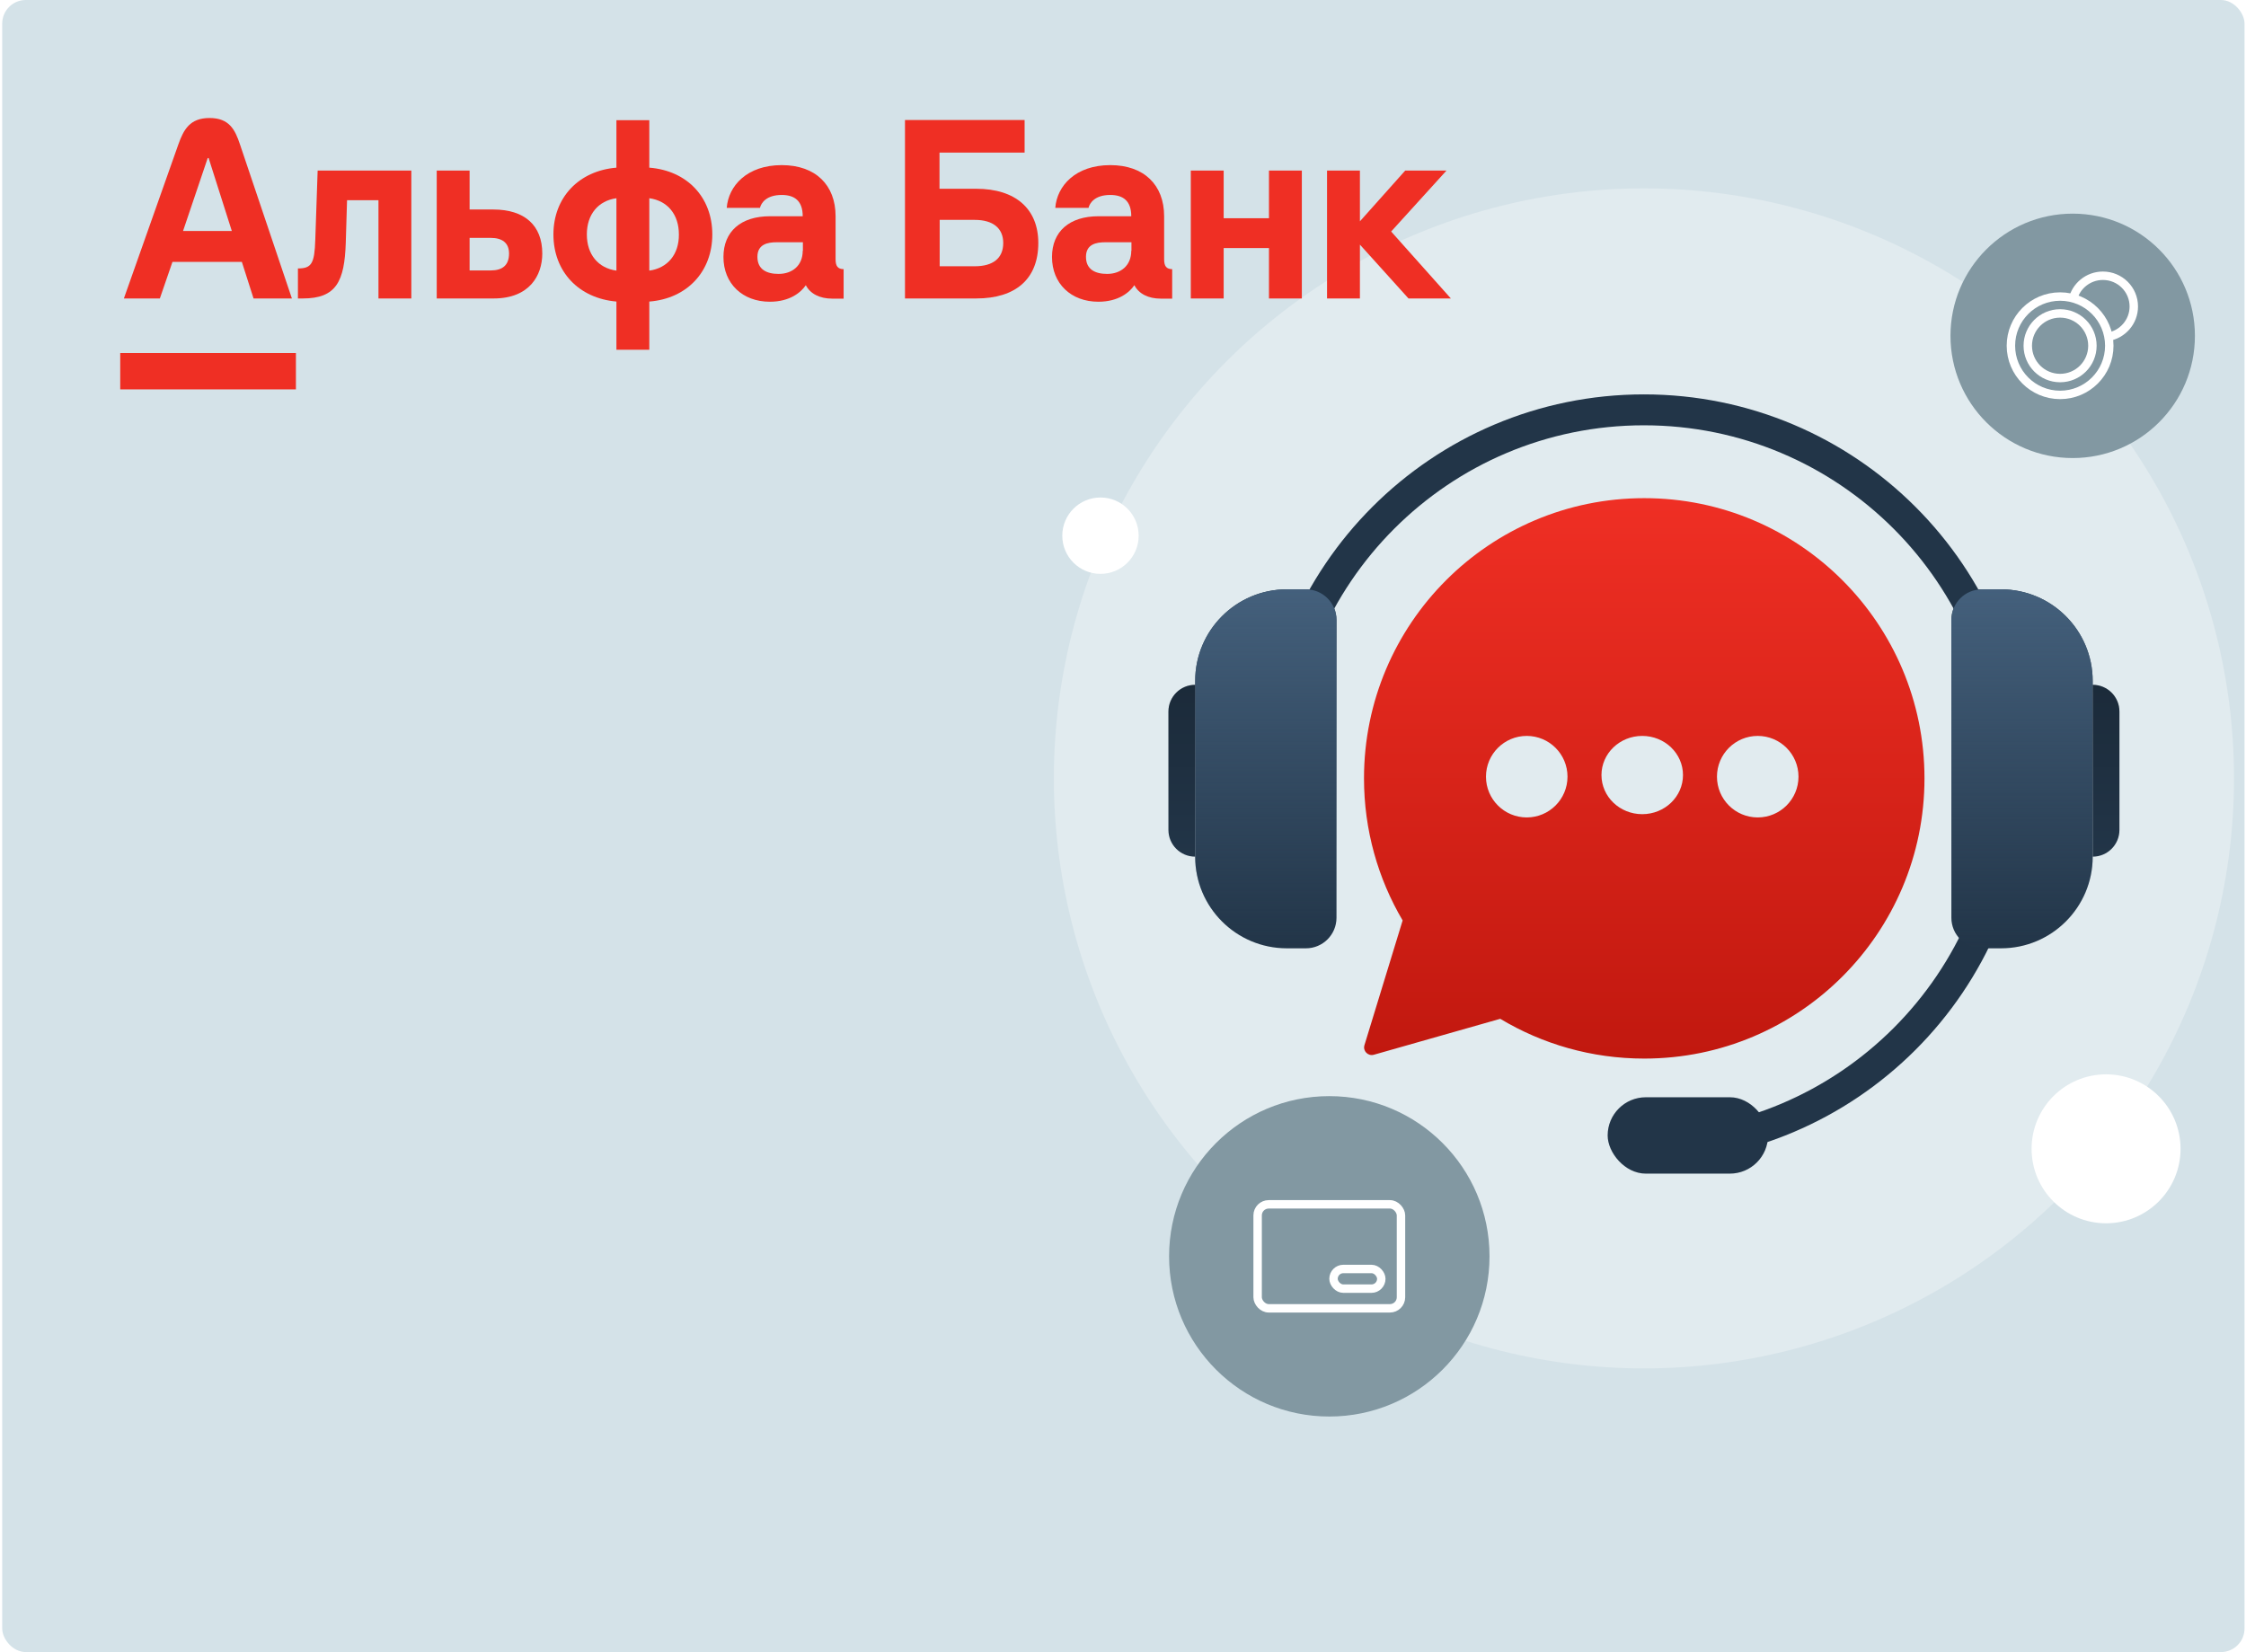 <svg width="609" height="448" viewBox="0 0 609 448" fill="none" xmlns="http://www.w3.org/2000/svg">
<g clip-path="url(#clip0_30215_28960)">
<rect x="0.6" width="608" height="448" rx="6.4" fill="#D4E2E8"/>
<circle cx="445.75" cy="211.075" r="160" fill="white" fill-opacity="0.3"/>
<circle cx="562.009" cy="91.073" r="33.139" fill="#8298A2"/>
<circle cx="571.058" cy="311.528" r="20.194" fill="white"/>
<circle cx="298.393" cy="145.265" r="10.356" fill="white"/>
<circle cx="360.439" cy="340.684" r="43.441" fill="#8298A2"/>
<g filter="url(#filter0_di_30215_28960)">
<path fill-rule="evenodd" clip-rule="evenodd" d="M521.821 211.074C521.821 253.041 487.801 287.061 445.834 287.061C431.557 287.061 418.2 283.124 406.789 276.276L372.515 286.02C370.937 286.469 369.488 284.991 369.968 283.422L380.323 249.598C373.666 238.302 369.847 225.134 369.847 211.074C369.847 169.108 403.868 135.087 445.834 135.087C487.801 135.087 521.821 169.108 521.821 211.074ZM413.973 221.667C420.077 221.667 425.026 216.718 425.026 210.614C425.026 204.51 420.077 199.561 413.973 199.561C407.869 199.561 402.92 204.51 402.92 210.614C402.92 216.718 407.869 221.667 413.973 221.667ZM456.342 210.172C456.342 216.032 451.394 220.783 445.289 220.783C439.185 220.783 434.237 216.032 434.237 210.172C434.237 204.312 439.185 199.561 445.289 199.561C451.394 199.561 456.342 204.312 456.342 210.172ZM476.605 221.667C482.71 221.667 487.658 216.718 487.658 210.614C487.658 204.51 482.71 199.561 476.605 199.561C470.501 199.561 465.553 204.51 465.553 210.614C465.553 216.718 470.501 221.667 476.605 221.667Z" fill="url(#paint0_linear_30215_28960)"/>
</g>
<path d="M445.75 311.01C500.942 311.01 545.685 266.268 545.685 211.075C545.685 155.882 500.942 111.14 445.75 111.14C390.557 111.14 345.814 155.882 345.814 211.075" stroke="#223548" stroke-width="8.383"/>
<rect x="435.912" y="297.547" width="43.495" height="20.712" rx="10.356" fill="#223548"/>
<path d="M567.433 184.667C567.433 170.94 556.305 159.813 542.579 159.813H537.401C532.825 159.813 529.116 163.522 529.116 168.097V248.874C529.116 253.45 532.825 257.159 537.401 257.159H542.579C556.305 257.159 567.433 246.031 567.433 232.305V184.667Z" fill="#223548"/>
<path d="M567.433 184.667C567.433 170.94 556.305 159.813 542.579 159.813H537.401C532.825 159.813 529.116 163.522 529.116 168.097V248.874C529.116 253.45 532.825 257.159 537.401 257.159H542.579C556.305 257.159 567.433 246.031 567.433 232.305V184.667Z" fill="url(#paint1_linear_30215_28960)"/>
<path d="M324.067 184.667C324.067 170.94 335.195 159.813 348.921 159.813H354.099C358.675 159.813 362.384 163.522 362.384 168.097V248.874C362.384 253.45 358.675 257.159 354.099 257.159H348.921C335.195 257.159 324.067 246.031 324.067 232.305V184.667Z" fill="#223548"/>
<path d="M324.067 184.667C324.067 170.94 335.195 159.813 348.921 159.813H354.099C358.675 159.813 362.384 163.522 362.384 168.097V248.874C362.384 253.45 358.675 257.159 354.099 257.159H348.921C335.195 257.159 324.067 246.031 324.067 232.305V184.667Z" fill="url(#paint2_linear_30215_28960)"/>
<path d="M574.682 192.952C574.682 188.948 571.437 185.703 567.433 185.703V185.703V232.304V232.304C571.437 232.304 574.682 229.059 574.682 225.055V192.952Z" fill="#223548"/>
<path d="M574.682 192.952C574.682 188.948 571.437 185.703 567.433 185.703V185.703V232.304V232.304C571.437 232.304 574.682 229.059 574.682 225.055V192.952Z" fill="url(#paint3_linear_30215_28960)" fill-opacity="0.2"/>
<path d="M316.818 192.952C316.818 188.948 320.063 185.703 324.067 185.703V185.703V232.304V232.304C320.063 232.304 316.818 229.059 316.818 225.055V192.952Z" fill="#223548"/>
<path d="M316.818 192.952C316.818 188.948 320.063 185.703 324.067 185.703V185.703V232.304V232.304C320.063 232.304 316.818 229.059 316.818 225.055V192.952Z" fill="url(#paint4_linear_30215_28960)" fill-opacity="0.2"/>
<rect x="341.005" y="326.584" width="38.869" height="28.199" rx="2.999" stroke="white" stroke-width="2.286"/>
<rect x="361.582" y="344.113" width="12.956" height="5.335" rx="2.667" stroke="white" stroke-width="2.286"/>
<circle cx="558.593" cy="93.754" r="13.337" stroke="white" stroke-width="2.286"/>
<circle cx="558.593" cy="93.754" r="8.764" stroke="white" stroke-width="2.286"/>
<path d="M562.009 81.358C562.819 77.597 566.179 74.777 570.201 74.777C574.828 74.777 578.578 78.509 578.578 83.113C578.578 87.269 575.522 90.715 571.523 91.346" stroke="white" stroke-width="2.286"/>
<path d="M381.02 46.256L368.739 60.019V46.256H359.825V80.935H368.739V66.334L381.911 80.935H393.399L377.207 62.782L392.211 46.256H381.02Z" fill="#EF2F24"/>
<path d="M344.078 59.181H331.797V46.256H322.884V80.935H331.797V67.271H344.078V80.935H352.992V46.256H344.078V59.181Z" fill="#EF2F24"/>
<path d="M85.487 65.051C85.288 71.513 84.447 72.796 80.782 72.796V80.935H82.119C91.231 80.935 93.41 76.249 93.756 65.84L94.103 54.297H102.62V80.935H111.534V46.256H86.13L85.487 65.051Z" fill="#EF2F24"/>
<path d="M133.075 73.338H127.331V64.508H133.075C136.145 64.508 138.027 65.84 138.027 68.751C138.027 71.908 136.244 73.338 133.075 73.338ZM133.768 56.813H127.331V46.256H118.417V80.935H133.867C143.573 80.935 147.039 74.67 147.039 68.751C147.039 61.105 142.236 56.813 133.768 56.813Z" fill="#EF2F24"/>
<path d="M176.058 73.388V53.754C181.01 54.445 184.08 58.145 184.08 63.571C184.13 68.997 181.01 72.697 176.058 73.388ZM167.144 73.388C162.192 72.697 159.122 68.997 159.122 63.571C159.122 58.145 162.192 54.445 167.144 53.754V73.388ZM176.058 45.467V32.592H167.144V45.467C156.943 46.306 150.06 53.557 150.06 63.571C150.06 73.684 156.943 80.886 167.144 81.774V94.846H176.058V81.774C186.259 80.984 193.142 73.684 193.142 63.571C193.142 53.458 186.259 46.256 176.058 45.467Z" fill="#EF2F24"/>
<path d="M217.655 68.011C217.655 72.006 214.832 74.276 211.118 74.276C207.899 74.276 205.374 73.092 205.374 69.639C205.374 66.235 208.147 65.692 210.573 65.692H217.704V68.011H217.655ZM226.568 70.28V58.638C226.568 50.153 221.121 44.776 211.96 44.776C202.502 44.776 197.5 50.449 197.054 56.369H206.067C206.364 55.086 207.751 52.867 211.96 52.867C215.426 52.867 217.655 54.445 217.655 58.638H208.791C200.867 58.638 196.163 62.782 196.163 69.688C196.163 76.89 201.313 81.823 208.741 81.823C214.188 81.823 217.209 79.258 218.496 77.334C219.685 79.653 222.26 80.984 225.677 80.984H228.747V72.993C227.162 72.944 226.568 72.204 226.568 70.28Z" fill="#EF2F24"/>
<path d="M264.302 72.204H254.794V59.625H264.302C269.254 59.625 272.027 61.894 272.027 65.889C272.027 70.033 269.254 72.204 264.302 72.204ZM264.698 51.189H254.745V41.373H277.821V32.543H245.386V80.935H264.698C275.395 80.935 281.535 75.657 281.535 65.889C281.535 56.714 275.444 51.189 264.698 51.189Z" fill="#EF2F24"/>
<path d="M306.741 68.011C306.741 72.006 303.918 74.276 300.204 74.276C296.985 74.276 294.46 73.092 294.46 69.639C294.46 66.235 297.233 65.692 299.659 65.692H306.79V68.011H306.741ZM315.654 70.28V58.638C315.654 50.153 310.207 44.776 301.046 44.776C291.588 44.776 286.586 50.449 286.14 56.369H295.153C295.45 55.086 296.837 52.867 301.046 52.867C304.512 52.867 306.741 54.445 306.741 58.638H297.877C289.953 58.638 285.249 62.782 285.249 69.688C285.249 76.89 290.399 81.823 297.827 81.823C303.274 81.823 306.295 79.258 307.582 77.334C308.771 79.653 311.346 80.984 314.763 80.984H317.833V72.993C316.248 72.944 315.654 72.204 315.654 70.28Z" fill="#EF2F24"/>
<path d="M80.237 105.6H32.6V95.734H80.237V105.6Z" fill="#EF2F24"/>
<path d="M49.634 62.634L56.319 42.852H56.567L62.856 62.634H49.634ZM65.084 39.202C63.747 35.157 62.163 32 56.815 32C51.466 32 49.783 35.157 48.347 39.202L33.59 80.935H43.345L46.762 71.02H65.579L68.749 80.935H79.148L65.084 39.202Z" fill="#EF2F24"/>
</g>
<defs>
<filter id="filter0_di_30215_28960" x="266.287" y="31.527" width="359.094" height="359.094" filterUnits="userSpaceOnUse" color-interpolation-filters="sRGB">
<feFlood flood-opacity="0" result="BackgroundImageFix"/>
<feColorMatrix in="SourceAlpha" type="matrix" values="0 0 0 0 0 0 0 0 0 0 0 0 0 0 0 0 0 0 127 0" result="hardAlpha"/>
<feOffset/>
<feGaussianBlur stdDeviation="51.78"/>
<feComposite in2="hardAlpha" operator="out"/>
<feColorMatrix type="matrix" values="0 0 0 0 1 0 0 0 0 1 0 0 0 0 1 0 0 0 1 0"/>
<feBlend mode="normal" in2="BackgroundImageFix" result="effect1_dropShadow_30215_28960"/>
<feBlend mode="normal" in="SourceGraphic" in2="effect1_dropShadow_30215_28960" result="shape"/>
<feColorMatrix in="SourceAlpha" type="matrix" values="0 0 0 0 0 0 0 0 0 0 0 0 0 0 0 0 0 0 127 0" result="hardAlpha"/>
<feOffset/>
<feGaussianBlur stdDeviation="5.746"/>
<feComposite in2="hardAlpha" operator="arithmetic" k2="-1" k3="1"/>
<feColorMatrix type="matrix" values="0 0 0 0 1 0 0 0 0 0.819 0 0 0 0 0.808 0 0 0 1 0"/>
<feBlend mode="overlay" in2="shape" result="effect2_innerShadow_30215_28960"/>
</filter>
<linearGradient id="paint0_linear_30215_28960" x1="445.834" y1="135.087" x2="445.834" y2="287.061" gradientUnits="userSpaceOnUse">
<stop stop-color="#EF2F24"/>
<stop offset="1" stop-color="#C1180F"/>
</linearGradient>
<linearGradient id="paint1_linear_30215_28960" x1="548.275" y1="159.813" x2="548.275" y2="257.159" gradientUnits="userSpaceOnUse">
<stop stop-color="#44607C"/>
<stop offset="1" stop-color="#44607C" stop-opacity="0"/>
</linearGradient>
<linearGradient id="paint2_linear_30215_28960" x1="343.225" y1="159.813" x2="343.225" y2="257.159" gradientUnits="userSpaceOnUse">
<stop stop-color="#44607C"/>
<stop offset="1" stop-color="#44607C" stop-opacity="0"/>
</linearGradient>
<linearGradient id="paint3_linear_30215_28960" x1="571.058" y1="185.703" x2="571.058" y2="232.304" gradientUnits="userSpaceOnUse">
<stop/>
<stop offset="1" stop-opacity="0"/>
</linearGradient>
<linearGradient id="paint4_linear_30215_28960" x1="320.442" y1="185.703" x2="320.442" y2="232.304" gradientUnits="userSpaceOnUse">
<stop/>
<stop offset="1" stop-opacity="0"/>
</linearGradient>
<clipPath id="clip0_30215_28960">
<rect x="0.6" width="608" height="448" rx="6.4" fill="white"/>
</clipPath>
</defs>
</svg>
